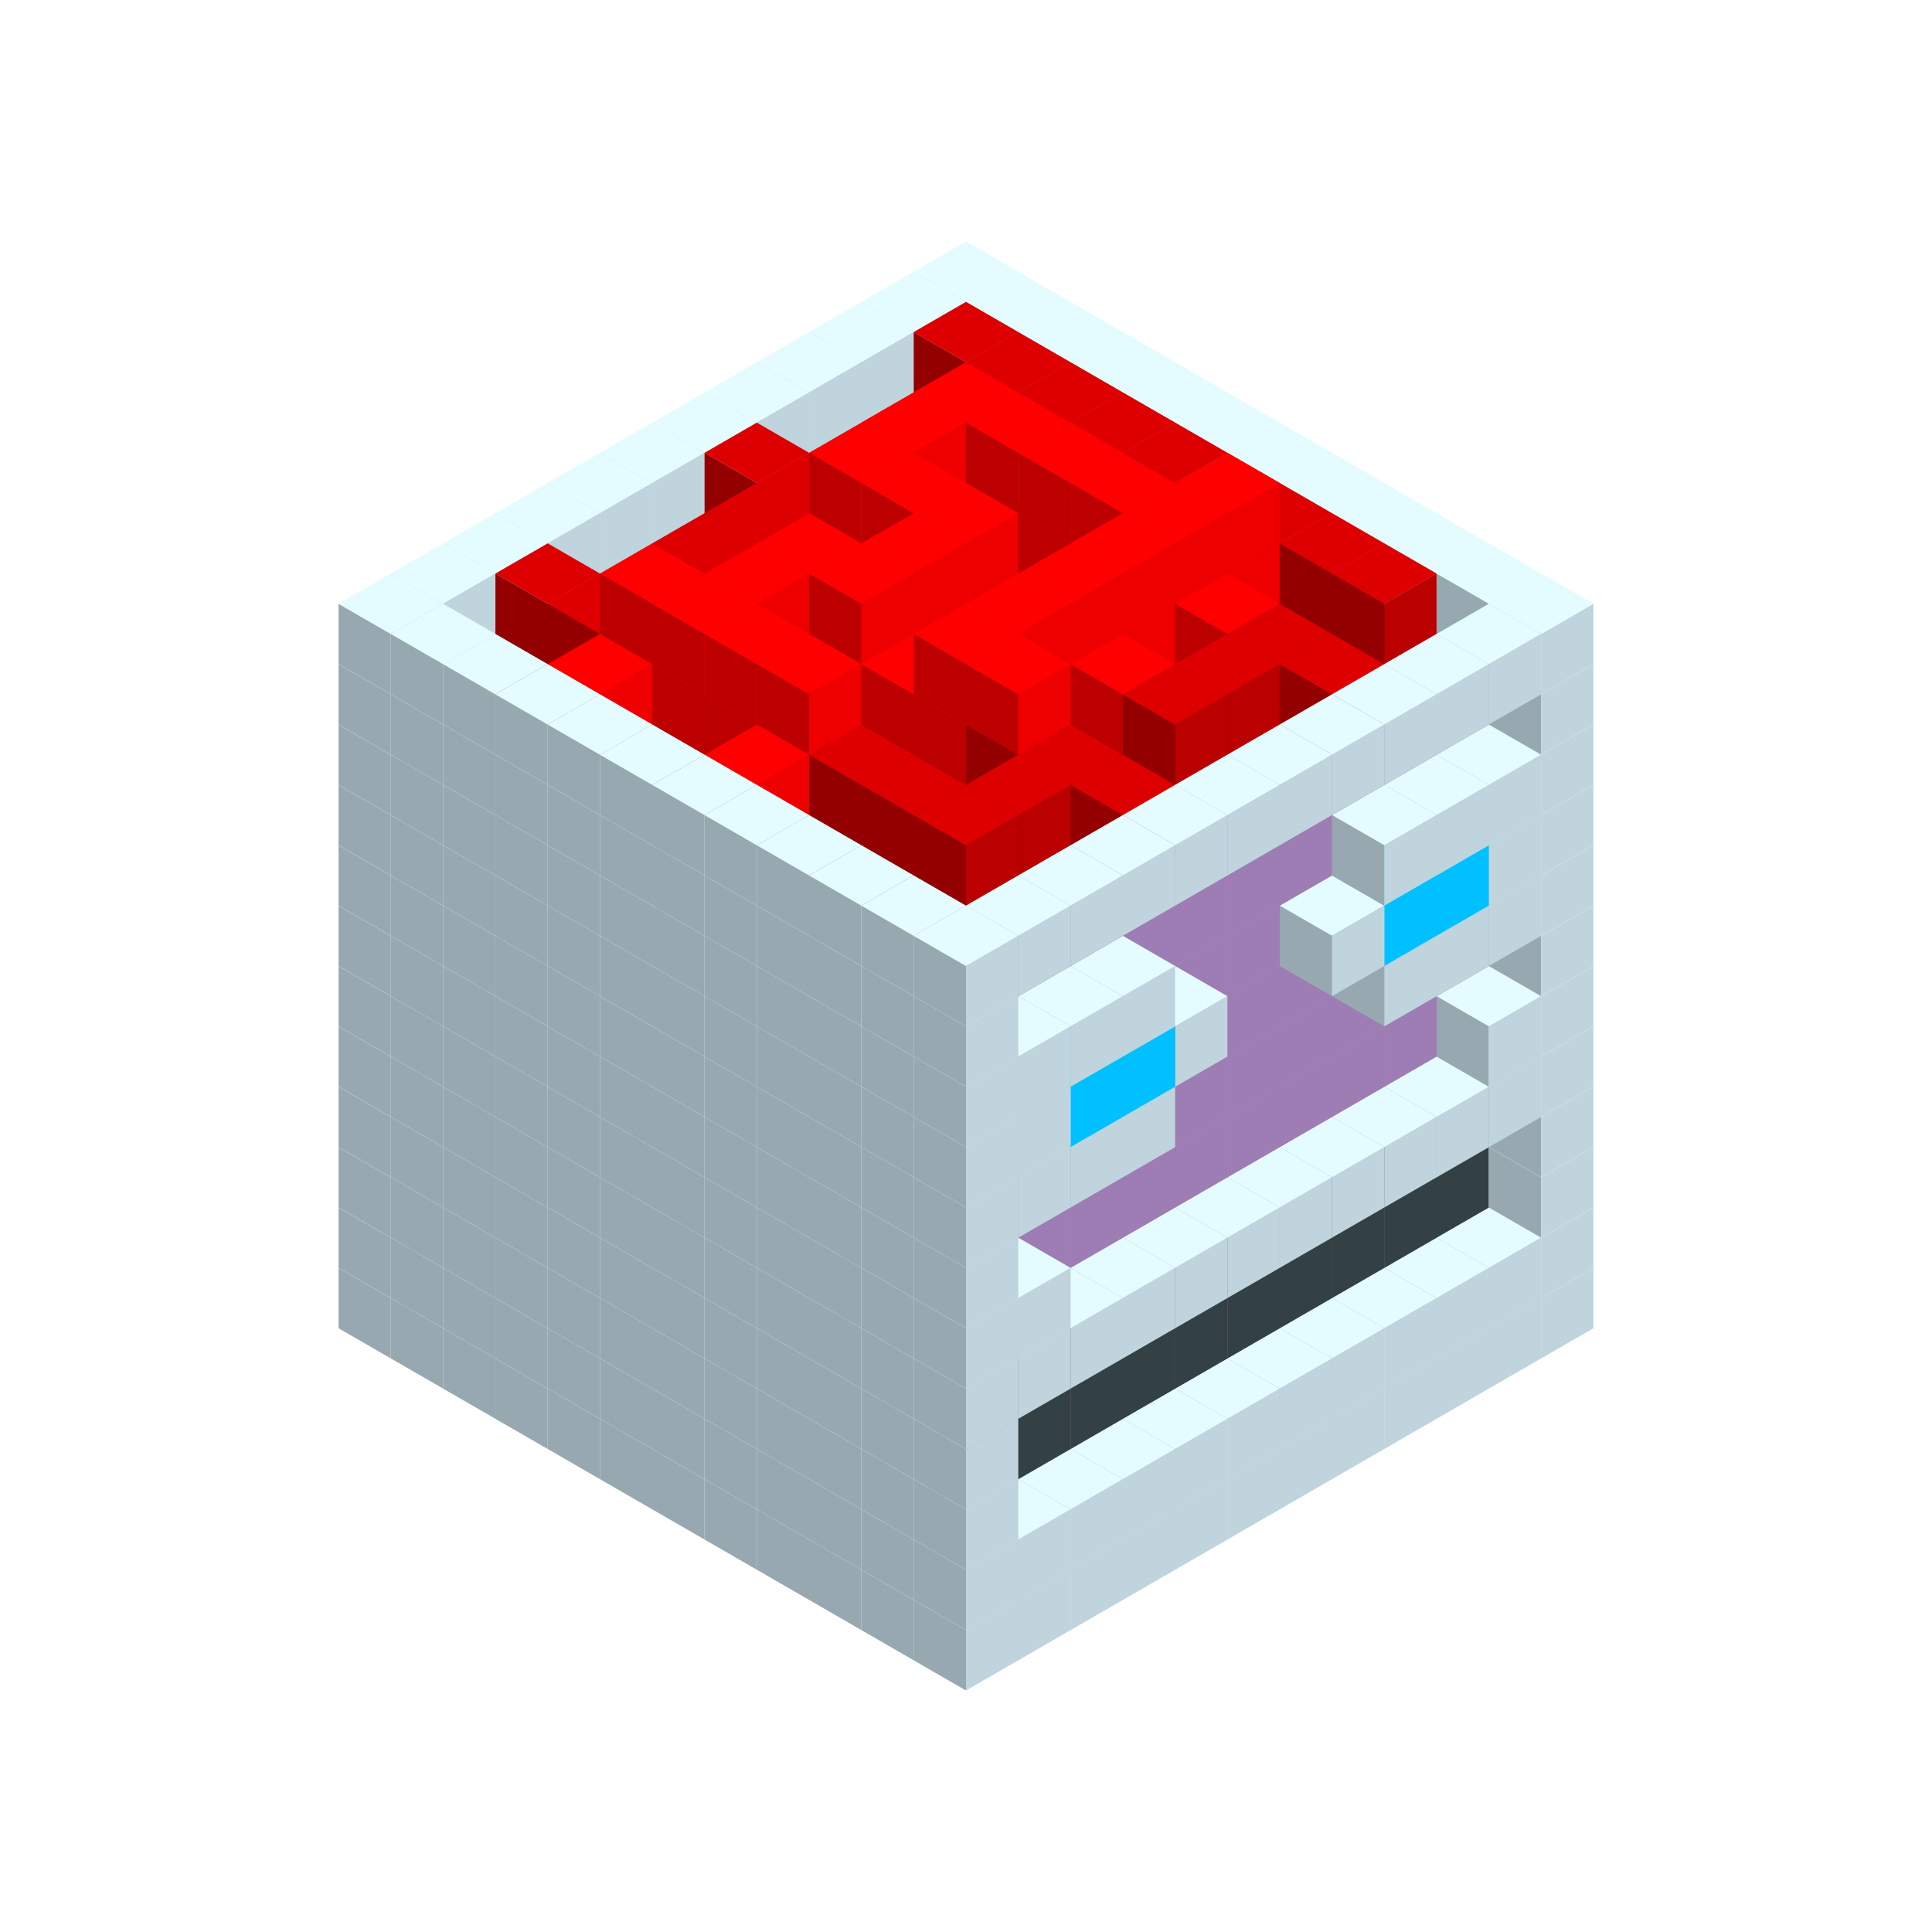
<svg width='600' height='600' viewBox='4436371 5550000 3200000 3200000' xmlns='http://www.w3.org/2000/svg' xmlns:xlink='http://www.w3.org/1999/xlink'>
<use xlink:href='#v-0x00000077-1' transform='translate(983738,3600000)'/>
<use xlink:href='#v-0x00000077-1' transform='translate(1070341,3650000)'/>
<use xlink:href='#v-0x00000077-1' transform='translate(1156944,3700000)'/>
<use xlink:href='#v-0x00000077-1' transform='translate(1243547,3750000)'/>
<use xlink:href='#v-0x00000077-1' transform='translate(1330150,3800000)'/>
<use xlink:href='#v-0x00000077-1' transform='translate(1416753,3850000)'/>
<use xlink:href='#v-0x00000077-1' transform='translate(1503356,3900000)'/>
<use xlink:href='#v-0x00000077-1' transform='translate(1589959,3950000)'/>
<use xlink:href='#v-0x00000077-1' transform='translate(1676562,4000000)'/>
<use xlink:href='#v-0x00000077-1' transform='translate(1763165,4050000)'/>
<use xlink:href='#v-0x00000077-1' transform='translate(1849768,4100000)'/>
<use xlink:href='#v-0x00000077-1' transform='translate(2889004,3600000)'/>
<use xlink:href='#v-0x00000077-1' transform='translate(2802401,3650000)'/>
<use xlink:href='#v-0x00000077-1' transform='translate(2715798,3700000)'/>
<use xlink:href='#v-0x00000077-1' transform='translate(2629195,3750000)'/>
<use xlink:href='#v-0x00000077-1' transform='translate(2542592,3800000)'/>
<use xlink:href='#v-0x00000077-1' transform='translate(2455989,3850000)'/>
<use xlink:href='#v-0x00000077-1' transform='translate(2369386,3900000)'/>
<use xlink:href='#v-0x00000077-1' transform='translate(2282783,3950000)'/>
<use xlink:href='#v-0x00000077-1' transform='translate(2196180,4000000)'/>
<use xlink:href='#v-0x00000077-1' transform='translate(2109577,4050000)'/>
<use xlink:href='#v-0x00000077-1' transform='translate(2022974,4100000)'/>
<use xlink:href='#v-0x00000077-1' transform='translate(1936371,4150000)'/>
<use xlink:href='#v-0x00000077-1' transform='translate(983738,3500000)'/>
<use xlink:href='#v-0x00000077-1' transform='translate(1070341,3550000)'/>
<use xlink:href='#v-0x00000077-1' transform='translate(1156944,3600000)'/>
<use xlink:href='#v-0x00000077-1' transform='translate(1243547,3650000)'/>
<use xlink:href='#v-0x00000077-1' transform='translate(1330150,3700000)'/>
<use xlink:href='#v-0x00000077-1' transform='translate(1416753,3750000)'/>
<use xlink:href='#v-0x00000077-1' transform='translate(1503356,3800000)'/>
<use xlink:href='#v-0x00000077-1' transform='translate(1589959,3850000)'/>
<use xlink:href='#v-0x00000077-1' transform='translate(1676562,3900000)'/>
<use xlink:href='#v-0x00000077-1' transform='translate(1763165,3950000)'/>
<use xlink:href='#v-0x00000077-2' transform='translate(2715798,3500000)'/>
<use xlink:href='#v-0x00000077-2' transform='translate(2629195,3550000)'/>
<use xlink:href='#v-0x00000077-2' transform='translate(2542592,3600000)'/>
<use xlink:href='#v-0x00000077-2' transform='translate(2455989,3650000)'/>
<use xlink:href='#v-0x00000077-2' transform='translate(2369386,3700000)'/>
<use xlink:href='#v-0x00000077-2' transform='translate(2282783,3750000)'/>
<use xlink:href='#v-0x00000077-2' transform='translate(2196180,3800000)'/>
<use xlink:href='#v-0x00000077-2' transform='translate(2109577,3850000)'/>
<use xlink:href='#v-0x00000077-2' transform='translate(2022974,3900000)'/>
<use xlink:href='#v-0x00000077-2' transform='translate(1936371,3950000)'/>
<use xlink:href='#v-0x00000077-1' transform='translate(1849768,4000000)'/>
<use xlink:href='#v-0x00000077-1' transform='translate(2889004,3500000)'/>
<use xlink:href='#v-0x00000077-1' transform='translate(2802401,3550000)'/>
<use xlink:href='#v-0x00000077-1' transform='translate(2715798,3600000)'/>
<use xlink:href='#v-0x00000077-1' transform='translate(2629195,3650000)'/>
<use xlink:href='#v-0x00000077-1' transform='translate(2542592,3700000)'/>
<use xlink:href='#v-0x00000077-1' transform='translate(2455989,3750000)'/>
<use xlink:href='#v-0x00000077-1' transform='translate(2369386,3800000)'/>
<use xlink:href='#v-0x00000077-1' transform='translate(2282783,3850000)'/>
<use xlink:href='#v-0x00000077-1' transform='translate(2196180,3900000)'/>
<use xlink:href='#v-0x00000077-1' transform='translate(2109577,3950000)'/>
<use xlink:href='#v-0x00000077-1' transform='translate(2022974,4000000)'/>
<use xlink:href='#v-0x00000077-1' transform='translate(1936371,4050000)'/>
<use xlink:href='#v-0x00000077-1' transform='translate(983738,3400000)'/>
<use xlink:href='#v-0x00000077-1' transform='translate(1070341,3450000)'/>
<use xlink:href='#v-0x00000077-1' transform='translate(1156944,3500000)'/>
<use xlink:href='#v-0x00000077-1' transform='translate(1243547,3550000)'/>
<use xlink:href='#v-0x00000077-1' transform='translate(1330150,3600000)'/>
<use xlink:href='#v-0x00000077-1' transform='translate(1416753,3650000)'/>
<use xlink:href='#v-0x00000077-1' transform='translate(1503356,3700000)'/>
<use xlink:href='#v-0x00000077-1' transform='translate(1589959,3750000)'/>
<use xlink:href='#v-0x00000077-1' transform='translate(1676562,3800000)'/>
<use xlink:href='#v-0x00000077-1' transform='translate(1763165,3850000)'/>
<use xlink:href='#v-0x00000077-4' transform='translate(2715798,3400000)'/>
<use xlink:href='#v-0x00000077-4' transform='translate(2629195,3450000)'/>
<use xlink:href='#v-0x00000077-4' transform='translate(2542592,3500000)'/>
<use xlink:href='#v-0x00000077-4' transform='translate(2455989,3550000)'/>
<use xlink:href='#v-0x00000077-4' transform='translate(2369386,3600000)'/>
<use xlink:href='#v-0x00000077-4' transform='translate(2282783,3650000)'/>
<use xlink:href='#v-0x00000077-4' transform='translate(2196180,3700000)'/>
<use xlink:href='#v-0x00000077-4' transform='translate(2109577,3750000)'/>
<use xlink:href='#v-0x00000077-4' transform='translate(2022974,3800000)'/>
<use xlink:href='#v-0x00000077-4' transform='translate(1936371,3850000)'/>
<use xlink:href='#v-0x00000077-1' transform='translate(1849768,3900000)'/>
<use xlink:href='#v-0x00000077-1' transform='translate(2889004,3400000)'/>
<use xlink:href='#v-0x00000077-1' transform='translate(1936371,3950000)'/>
<use xlink:href='#v-0x00000077-1' transform='translate(983738,3300000)'/>
<use xlink:href='#v-0x00000077-1' transform='translate(1070341,3350000)'/>
<use xlink:href='#v-0x00000077-1' transform='translate(1156944,3400000)'/>
<use xlink:href='#v-0x00000077-1' transform='translate(1243547,3450000)'/>
<use xlink:href='#v-0x00000077-1' transform='translate(1330150,3500000)'/>
<use xlink:href='#v-0x00000077-1' transform='translate(1416753,3550000)'/>
<use xlink:href='#v-0x00000077-1' transform='translate(1503356,3600000)'/>
<use xlink:href='#v-0x00000077-1' transform='translate(1589959,3650000)'/>
<use xlink:href='#v-0x00000077-1' transform='translate(1676562,3700000)'/>
<use xlink:href='#v-0x00000077-1' transform='translate(1763165,3750000)'/>
<use xlink:href='#v-0x00000077-4' transform='translate(2715798,3300000)'/>
<use xlink:href='#v-0x00000077-4' transform='translate(2629195,3350000)'/>
<use xlink:href='#v-0x00000077-4' transform='translate(2542592,3400000)'/>
<use xlink:href='#v-0x00000077-4' transform='translate(2455989,3450000)'/>
<use xlink:href='#v-0x00000077-4' transform='translate(2369386,3500000)'/>
<use xlink:href='#v-0x00000077-4' transform='translate(2282783,3550000)'/>
<use xlink:href='#v-0x00000077-4' transform='translate(2196180,3600000)'/>
<use xlink:href='#v-0x00000077-4' transform='translate(2109577,3650000)'/>
<use xlink:href='#v-0x00000077-4' transform='translate(2022974,3700000)'/>
<use xlink:href='#v-0x00000077-4' transform='translate(1936371,3750000)'/>
<use xlink:href='#v-0x00000077-1' transform='translate(1849768,3800000)'/>
<use xlink:href='#v-0x00000077-1' transform='translate(2889004,3300000)'/>
<use xlink:href='#v-0x00000077-1' transform='translate(1936371,3850000)'/>
<use xlink:href='#v-0x00000077-1' transform='translate(983738,3200000)'/>
<use xlink:href='#v-0x00000077-1' transform='translate(1070341,3250000)'/>
<use xlink:href='#v-0x00000077-1' transform='translate(1156944,3300000)'/>
<use xlink:href='#v-0x00000077-1' transform='translate(1243547,3350000)'/>
<use xlink:href='#v-0x00000077-1' transform='translate(1330150,3400000)'/>
<use xlink:href='#v-0x00000077-1' transform='translate(1416753,3450000)'/>
<use xlink:href='#v-0x00000077-1' transform='translate(1503356,3500000)'/>
<use xlink:href='#v-0x00000077-1' transform='translate(1589959,3550000)'/>
<use xlink:href='#v-0x00000077-1' transform='translate(1676562,3600000)'/>
<use xlink:href='#v-0x00000077-1' transform='translate(1763165,3650000)'/>
<use xlink:href='#v-0x00000077-2' transform='translate(2715798,3200000)'/>
<use xlink:href='#v-0x00000077-2' transform='translate(2629195,3250000)'/>
<use xlink:href='#v-0x00000077-2' transform='translate(2542592,3300000)'/>
<use xlink:href='#v-0x00000077-2' transform='translate(2455989,3350000)'/>
<use xlink:href='#v-0x00000077-2' transform='translate(2369386,3400000)'/>
<use xlink:href='#v-0x00000077-2' transform='translate(2282783,3450000)'/>
<use xlink:href='#v-0x00000077-2' transform='translate(2196180,3500000)'/>
<use xlink:href='#v-0x00000077-2' transform='translate(2109577,3550000)'/>
<use xlink:href='#v-0x00000077-2' transform='translate(2022974,3600000)'/>
<use xlink:href='#v-0x00000077-2' transform='translate(1936371,3650000)'/>
<use xlink:href='#v-0x00000077-1' transform='translate(1849768,3700000)'/>
<use xlink:href='#v-0x00000077-1' transform='translate(2889004,3200000)'/>
<use xlink:href='#v-0x00000077-1' transform='translate(2802401,3250000)'/>
<use xlink:href='#v-0x00000077-1' transform='translate(2715798,3300000)'/>
<use xlink:href='#v-0x00000077-1' transform='translate(2629195,3350000)'/>
<use xlink:href='#v-0x00000077-1' transform='translate(2542592,3400000)'/>
<use xlink:href='#v-0x00000077-1' transform='translate(2455989,3450000)'/>
<use xlink:href='#v-0x00000077-1' transform='translate(2369386,3500000)'/>
<use xlink:href='#v-0x00000077-1' transform='translate(2282783,3550000)'/>
<use xlink:href='#v-0x00000077-1' transform='translate(2196180,3600000)'/>
<use xlink:href='#v-0x00000077-1' transform='translate(2109577,3650000)'/>
<use xlink:href='#v-0x00000077-1' transform='translate(2022974,3700000)'/>
<use xlink:href='#v-0x00000077-1' transform='translate(1936371,3750000)'/>
<use xlink:href='#v-0x00000077-1' transform='translate(983738,3100000)'/>
<use xlink:href='#v-0x00000077-1' transform='translate(1070341,3150000)'/>
<use xlink:href='#v-0x00000077-1' transform='translate(1156944,3200000)'/>
<use xlink:href='#v-0x00000077-1' transform='translate(1243547,3250000)'/>
<use xlink:href='#v-0x00000077-1' transform='translate(1330150,3300000)'/>
<use xlink:href='#v-0x00000077-1' transform='translate(1416753,3350000)'/>
<use xlink:href='#v-0x00000077-1' transform='translate(1503356,3400000)'/>
<use xlink:href='#v-0x00000077-1' transform='translate(1589959,3450000)'/>
<use xlink:href='#v-0x00000077-1' transform='translate(1676562,3500000)'/>
<use xlink:href='#v-0x00000077-1' transform='translate(1763165,3550000)'/>
<use xlink:href='#v-0x00000077-2' transform='translate(2715798,3100000)'/>
<use xlink:href='#v-0x00000077-2' transform='translate(2629195,3150000)'/>
<use xlink:href='#v-0x00000077-2' transform='translate(2542592,3200000)'/>
<use xlink:href='#v-0x00000077-2' transform='translate(2455989,3250000)'/>
<use xlink:href='#v-0x00000077-2' transform='translate(2369386,3300000)'/>
<use xlink:href='#v-0x00000077-2' transform='translate(2282783,3350000)'/>
<use xlink:href='#v-0x00000077-2' transform='translate(2196180,3400000)'/>
<use xlink:href='#v-0x00000077-2' transform='translate(2109577,3450000)'/>
<use xlink:href='#v-0x00000077-2' transform='translate(2022974,3500000)'/>
<use xlink:href='#v-0x00000077-2' transform='translate(1936371,3550000)'/>
<use xlink:href='#v-0x00000077-1' transform='translate(1849768,3600000)'/>
<use xlink:href='#v-0x00000077-1' transform='translate(2889004,3100000)'/>
<use xlink:href='#v-0x00000077-1' transform='translate(2802401,3150000)'/>
<use xlink:href='#v-0x00000077-1' transform='translate(2022974,3600000)'/>
<use xlink:href='#v-0x00000077-1' transform='translate(1936371,3650000)'/>
<use xlink:href='#v-0x00000077-1' transform='translate(983738,3000000)'/>
<use xlink:href='#v-0x00000077-1' transform='translate(1070341,3050000)'/>
<use xlink:href='#v-0x00000077-1' transform='translate(1156944,3100000)'/>
<use xlink:href='#v-0x00000077-1' transform='translate(1243547,3150000)'/>
<use xlink:href='#v-0x00000077-1' transform='translate(1330150,3200000)'/>
<use xlink:href='#v-0x00000077-1' transform='translate(1416753,3250000)'/>
<use xlink:href='#v-0x00000077-1' transform='translate(1503356,3300000)'/>
<use xlink:href='#v-0x00000077-1' transform='translate(1589959,3350000)'/>
<use xlink:href='#v-0x00000077-1' transform='translate(1676562,3400000)'/>
<use xlink:href='#v-0x00000077-1' transform='translate(1763165,3450000)'/>
<use xlink:href='#v-0x00000077-2' transform='translate(2715798,3000000)'/>
<use xlink:href='#v-0x00000077-2' transform='translate(2629195,3050000)'/>
<use xlink:href='#v-0x00000077-2' transform='translate(2542592,3100000)'/>
<use xlink:href='#v-0x00000077-2' transform='translate(2455989,3150000)'/>
<use xlink:href='#v-0x00000077-2' transform='translate(2369386,3200000)'/>
<use xlink:href='#v-0x00000077-2' transform='translate(2282783,3250000)'/>
<use xlink:href='#v-0x00000077-2' transform='translate(2196180,3300000)'/>
<use xlink:href='#v-0x00000077-2' transform='translate(2109577,3350000)'/>
<use xlink:href='#v-0x00000077-2' transform='translate(2022974,3400000)'/>
<use xlink:href='#v-0x00000077-2' transform='translate(1936371,3450000)'/>
<use xlink:href='#v-0x00000077-1' transform='translate(1849768,3500000)'/>
<use xlink:href='#v-0x00000077-1' transform='translate(2889004,3000000)'/>
<use xlink:href='#v-0x00000077-1' transform='translate(1936371,3550000)'/>
<use xlink:href='#v-0x00000077-1' transform='translate(983738,2900000)'/>
<use xlink:href='#v-0x00000077-1' transform='translate(1070341,2950000)'/>
<use xlink:href='#v-0x00000077-1' transform='translate(1156944,3000000)'/>
<use xlink:href='#v-0x00000077-1' transform='translate(1243547,3050000)'/>
<use xlink:href='#v-0x00000077-1' transform='translate(1330150,3100000)'/>
<use xlink:href='#v-0x00000077-1' transform='translate(1416753,3150000)'/>
<use xlink:href='#v-0x00000077-1' transform='translate(1503356,3200000)'/>
<use xlink:href='#v-0x00000077-1' transform='translate(1589959,3250000)'/>
<use xlink:href='#v-0x00000077-1' transform='translate(1676562,3300000)'/>
<use xlink:href='#v-0x00000077-1' transform='translate(1763165,3350000)'/>
<use xlink:href='#v-0x00000077-2' transform='translate(2715798,2900000)'/>
<use xlink:href='#v-0x00000077-2' transform='translate(2629195,2950000)'/>
<use xlink:href='#v-0x00000077-2' transform='translate(2542592,3000000)'/>
<use xlink:href='#v-0x00000077-2' transform='translate(2455989,3050000)'/>
<use xlink:href='#v-0x00000077-2' transform='translate(2369386,3100000)'/>
<use xlink:href='#v-0x00000077-2' transform='translate(2282783,3150000)'/>
<use xlink:href='#v-0x00000077-2' transform='translate(2196180,3200000)'/>
<use xlink:href='#v-0x00000077-2' transform='translate(2109577,3250000)'/>
<use xlink:href='#v-0x00000077-2' transform='translate(2022974,3300000)'/>
<use xlink:href='#v-0x00000077-2' transform='translate(1936371,3350000)'/>
<use xlink:href='#v-0x00000077-1' transform='translate(1849768,3400000)'/>
<use xlink:href='#v-0x00000077-1' transform='translate(2889004,2900000)'/>
<use xlink:href='#v-0x00000077-1' transform='translate(2802401,2950000)'/>
<use xlink:href='#v-0x00000077-1' transform='translate(2715798,3000000)'/>
<use xlink:href='#v-0x00000077-1' transform='translate(2629195,3050000)'/>
<use xlink:href='#v-0x00000077-1' transform='translate(2196180,3300000)'/>
<use xlink:href='#v-0x00000077-1' transform='translate(2109577,3350000)'/>
<use xlink:href='#v-0x00000077-1' transform='translate(2022974,3400000)'/>
<use xlink:href='#v-0x00000077-1' transform='translate(1936371,3450000)'/>
<use xlink:href='#v-0x00000077-1' transform='translate(983738,2800000)'/>
<use xlink:href='#v-0x00000077-1' transform='translate(1070341,2850000)'/>
<use xlink:href='#v-0x00000077-1' transform='translate(1156944,2900000)'/>
<use xlink:href='#v-0x00000077-1' transform='translate(1243547,2950000)'/>
<use xlink:href='#v-0x00000077-1' transform='translate(1330150,3000000)'/>
<use xlink:href='#v-0x00000077-1' transform='translate(1416753,3050000)'/>
<use xlink:href='#v-0x00000077-1' transform='translate(1503356,3100000)'/>
<use xlink:href='#v-0x00000077-1' transform='translate(1589959,3150000)'/>
<use xlink:href='#v-0x00000077-1' transform='translate(1676562,3200000)'/>
<use xlink:href='#v-0x00000077-1' transform='translate(1763165,3250000)'/>
<use xlink:href='#v-0x00000077-2' transform='translate(2715798,2800000)'/>
<use xlink:href='#v-0x00000077-2' transform='translate(2629195,2850000)'/>
<use xlink:href='#v-0x00000077-2' transform='translate(2542592,2900000)'/>
<use xlink:href='#v-0x00000077-2' transform='translate(2455989,2950000)'/>
<use xlink:href='#v-0x00000077-2' transform='translate(2369386,3000000)'/>
<use xlink:href='#v-0x00000077-2' transform='translate(2282783,3050000)'/>
<use xlink:href='#v-0x00000077-2' transform='translate(2196180,3100000)'/>
<use xlink:href='#v-0x00000077-2' transform='translate(2109577,3150000)'/>
<use xlink:href='#v-0x00000077-2' transform='translate(2022974,3200000)'/>
<use xlink:href='#v-0x00000077-2' transform='translate(1936371,3250000)'/>
<use xlink:href='#v-0x00000077-1' transform='translate(1849768,3300000)'/>
<use xlink:href='#v-0x00000077-1' transform='translate(2889004,2800000)'/>
<use xlink:href='#v-0x00000077-1' transform='translate(2802401,2850000)'/>
<use xlink:href='#v-0x00000077-3' transform='translate(2715798,2900000)'/>
<use xlink:href='#v-0x00000077-3' transform='translate(2629195,2950000)'/>
<use xlink:href='#v-0x00000077-1' transform='translate(2542592,3000000)'/>
<use xlink:href='#v-0x00000077-1' transform='translate(2282783,3150000)'/>
<use xlink:href='#v-0x00000077-3' transform='translate(2196180,3200000)'/>
<use xlink:href='#v-0x00000077-3' transform='translate(2109577,3250000)'/>
<use xlink:href='#v-0x00000077-1' transform='translate(2022974,3300000)'/>
<use xlink:href='#v-0x00000077-1' transform='translate(1936371,3350000)'/>
<use xlink:href='#v-0x00000077-1' transform='translate(983738,2700000)'/>
<use xlink:href='#v-0x00000077-1' transform='translate(1070341,2750000)'/>
<use xlink:href='#v-0x00000077-1' transform='translate(1156944,2800000)'/>
<use xlink:href='#v-0x00000077-1' transform='translate(1243547,2850000)'/>
<use xlink:href='#v-0x00000077-1' transform='translate(1330150,2900000)'/>
<use xlink:href='#v-0x00000077-1' transform='translate(1416753,2950000)'/>
<use xlink:href='#v-0x00000077-1' transform='translate(1503356,3000000)'/>
<use xlink:href='#v-0x00000077-1' transform='translate(1589959,3050000)'/>
<use xlink:href='#v-0x00000077-1' transform='translate(1676562,3100000)'/>
<use xlink:href='#v-0x00000077-1' transform='translate(1763165,3150000)'/>
<use xlink:href='#v-0x00000077-2' transform='translate(2715798,2700000)'/>
<use xlink:href='#v-0x00000077-2' transform='translate(2629195,2750000)'/>
<use xlink:href='#v-0x00000077-2' transform='translate(2542592,2800000)'/>
<use xlink:href='#v-0x00000077-2' transform='translate(2455989,2850000)'/>
<use xlink:href='#v-0x00000077-2' transform='translate(2369386,2900000)'/>
<use xlink:href='#v-0x00000077-2' transform='translate(2282783,2950000)'/>
<use xlink:href='#v-0x00000077-2' transform='translate(2196180,3000000)'/>
<use xlink:href='#v-0x00000077-2' transform='translate(2109577,3050000)'/>
<use xlink:href='#v-0x00000077-2' transform='translate(2022974,3100000)'/>
<use xlink:href='#v-0x00000077-2' transform='translate(1936371,3150000)'/>
<use xlink:href='#v-0x00000077-1' transform='translate(1849768,3200000)'/>
<use xlink:href='#v-0x00000077-1' transform='translate(2889004,2700000)'/>
<use xlink:href='#v-0x00000077-1' transform='translate(2802401,2750000)'/>
<use xlink:href='#v-0x00000077-1' transform='translate(2715798,2800000)'/>
<use xlink:href='#v-0x00000077-1' transform='translate(2629195,2850000)'/>
<use xlink:href='#v-0x00000077-1' transform='translate(2196180,3100000)'/>
<use xlink:href='#v-0x00000077-1' transform='translate(2109577,3150000)'/>
<use xlink:href='#v-0x00000077-1' transform='translate(2022974,3200000)'/>
<use xlink:href='#v-0x00000077-1' transform='translate(1936371,3250000)'/>
<use xlink:href='#v-0x00000077-1' transform='translate(983738,2600000)'/>
<use xlink:href='#v-0x00000077-5' transform='translate(1936371,2150000)'/>
<use xlink:href='#v-0x00000077-5' transform='translate(1849768,2200000)'/>
<use xlink:href='#v-0x00000077-5' transform='translate(1763165,2250000)'/>
<use xlink:href='#v-0x00000077-5' transform='translate(1676562,2300000)'/>
<use xlink:href='#v-0x00000077-5' transform='translate(1589959,2350000)'/>
<use xlink:href='#v-0x00000077-5' transform='translate(1503356,2400000)'/>
<use xlink:href='#v-0x00000077-5' transform='translate(1416753,2450000)'/>
<use xlink:href='#v-0x00000077-5' transform='translate(1330150,2500000)'/>
<use xlink:href='#v-0x00000077-5' transform='translate(1243547,2550000)'/>
<use xlink:href='#v-0x00000077-5' transform='translate(1156944,2600000)'/>
<use xlink:href='#v-0x00000077-1' transform='translate(1070341,2650000)'/>
<use xlink:href='#v-0x00000077-5' transform='translate(2022974,2200000)'/>
<use xlink:href='#v-0x00000077-5' transform='translate(1936371,2250000)'/>
<use xlink:href='#v-0x00000077-5' transform='translate(1849768,2300000)'/>
<use xlink:href='#v-0x00000077-5' transform='translate(1763165,2350000)'/>
<use xlink:href='#v-0x00000077-5' transform='translate(1676562,2400000)'/>
<use xlink:href='#v-0x00000077-5' transform='translate(1589959,2450000)'/>
<use xlink:href='#v-0x00000077-5' transform='translate(1503356,2500000)'/>
<use xlink:href='#v-0x00000077-5' transform='translate(1416753,2550000)'/>
<use xlink:href='#v-0x00000077-5' transform='translate(1330150,2600000)'/>
<use xlink:href='#v-0x00000077-5' transform='translate(1243547,2650000)'/>
<use xlink:href='#v-0x00000077-1' transform='translate(1156944,2700000)'/>
<use xlink:href='#v-0x00000077-5' transform='translate(2109577,2250000)'/>
<use xlink:href='#v-0x00000077-5' transform='translate(2022974,2300000)'/>
<use xlink:href='#v-0x00000077-5' transform='translate(1936371,2350000)'/>
<use xlink:href='#v-0x00000077-5' transform='translate(1849768,2400000)'/>
<use xlink:href='#v-0x00000077-5' transform='translate(1763165,2450000)'/>
<use xlink:href='#v-0x00000077-5' transform='translate(1676562,2500000)'/>
<use xlink:href='#v-0x00000077-5' transform='translate(1589959,2550000)'/>
<use xlink:href='#v-0x00000077-5' transform='translate(1503356,2600000)'/>
<use xlink:href='#v-0x00000077-5' transform='translate(1416753,2650000)'/>
<use xlink:href='#v-0x00000077-5' transform='translate(1330150,2700000)'/>
<use xlink:href='#v-0x00000077-1' transform='translate(1243547,2750000)'/>
<use xlink:href='#v-0x00000077-5' transform='translate(2196180,2300000)'/>
<use xlink:href='#v-0x00000077-5' transform='translate(2109577,2350000)'/>
<use xlink:href='#v-0x00000077-5' transform='translate(2022974,2400000)'/>
<use xlink:href='#v-0x00000077-5' transform='translate(1936371,2450000)'/>
<use xlink:href='#v-0x00000077-5' transform='translate(1849768,2500000)'/>
<use xlink:href='#v-0x00000077-5' transform='translate(1763165,2550000)'/>
<use xlink:href='#v-0x00000077-5' transform='translate(1676562,2600000)'/>
<use xlink:href='#v-0x00000077-5' transform='translate(1589959,2650000)'/>
<use xlink:href='#v-0x00000077-5' transform='translate(1503356,2700000)'/>
<use xlink:href='#v-0x00000077-5' transform='translate(1416753,2750000)'/>
<use xlink:href='#v-0x00000077-1' transform='translate(1330150,2800000)'/>
<use xlink:href='#v-0x00000077-5' transform='translate(2282783,2350000)'/>
<use xlink:href='#v-0x00000077-5' transform='translate(2196180,2400000)'/>
<use xlink:href='#v-0x00000077-5' transform='translate(2109577,2450000)'/>
<use xlink:href='#v-0x00000077-5' transform='translate(2022974,2500000)'/>
<use xlink:href='#v-0x00000077-5' transform='translate(1936371,2550000)'/>
<use xlink:href='#v-0x00000077-5' transform='translate(1849768,2600000)'/>
<use xlink:href='#v-0x00000077-5' transform='translate(1763165,2650000)'/>
<use xlink:href='#v-0x00000077-5' transform='translate(1676562,2700000)'/>
<use xlink:href='#v-0x00000077-5' transform='translate(1589959,2750000)'/>
<use xlink:href='#v-0x00000077-5' transform='translate(1503356,2800000)'/>
<use xlink:href='#v-0x00000077-1' transform='translate(1416753,2850000)'/>
<use xlink:href='#v-0x00000077-5' transform='translate(2369386,2400000)'/>
<use xlink:href='#v-0x00000077-5' transform='translate(2282783,2450000)'/>
<use xlink:href='#v-0x00000077-5' transform='translate(2196180,2500000)'/>
<use xlink:href='#v-0x00000077-5' transform='translate(2109577,2550000)'/>
<use xlink:href='#v-0x00000077-5' transform='translate(2022974,2600000)'/>
<use xlink:href='#v-0x00000077-5' transform='translate(1936371,2650000)'/>
<use xlink:href='#v-0x00000077-5' transform='translate(1849768,2700000)'/>
<use xlink:href='#v-0x00000077-5' transform='translate(1763165,2750000)'/>
<use xlink:href='#v-0x00000077-5' transform='translate(1676562,2800000)'/>
<use xlink:href='#v-0x00000077-5' transform='translate(1589959,2850000)'/>
<use xlink:href='#v-0x00000077-1' transform='translate(1503356,2900000)'/>
<use xlink:href='#v-0x00000077-5' transform='translate(2455989,2450000)'/>
<use xlink:href='#v-0x00000077-5' transform='translate(2369386,2500000)'/>
<use xlink:href='#v-0x00000077-5' transform='translate(2282783,2550000)'/>
<use xlink:href='#v-0x00000077-5' transform='translate(2196180,2600000)'/>
<use xlink:href='#v-0x00000077-5' transform='translate(2109577,2650000)'/>
<use xlink:href='#v-0x00000077-5' transform='translate(2022974,2700000)'/>
<use xlink:href='#v-0x00000077-5' transform='translate(1936371,2750000)'/>
<use xlink:href='#v-0x00000077-5' transform='translate(1849768,2800000)'/>
<use xlink:href='#v-0x00000077-5' transform='translate(1763165,2850000)'/>
<use xlink:href='#v-0x00000077-5' transform='translate(1676562,2900000)'/>
<use xlink:href='#v-0x00000077-1' transform='translate(1589959,2950000)'/>
<use xlink:href='#v-0x00000077-5' transform='translate(2542592,2500000)'/>
<use xlink:href='#v-0x00000077-5' transform='translate(2455989,2550000)'/>
<use xlink:href='#v-0x00000077-5' transform='translate(2369386,2600000)'/>
<use xlink:href='#v-0x00000077-5' transform='translate(2282783,2650000)'/>
<use xlink:href='#v-0x00000077-5' transform='translate(2196180,2700000)'/>
<use xlink:href='#v-0x00000077-5' transform='translate(2109577,2750000)'/>
<use xlink:href='#v-0x00000077-5' transform='translate(2022974,2800000)'/>
<use xlink:href='#v-0x00000077-5' transform='translate(1936371,2850000)'/>
<use xlink:href='#v-0x00000077-5' transform='translate(1849768,2900000)'/>
<use xlink:href='#v-0x00000077-5' transform='translate(1763165,2950000)'/>
<use xlink:href='#v-0x00000077-1' transform='translate(1676562,3000000)'/>
<use xlink:href='#v-0x00000077-5' transform='translate(2629195,2550000)'/>
<use xlink:href='#v-0x00000077-5' transform='translate(2542592,2600000)'/>
<use xlink:href='#v-0x00000077-5' transform='translate(2455989,2650000)'/>
<use xlink:href='#v-0x00000077-5' transform='translate(2369386,2700000)'/>
<use xlink:href='#v-0x00000077-5' transform='translate(2282783,2750000)'/>
<use xlink:href='#v-0x00000077-5' transform='translate(2196180,2800000)'/>
<use xlink:href='#v-0x00000077-5' transform='translate(2109577,2850000)'/>
<use xlink:href='#v-0x00000077-5' transform='translate(2022974,2900000)'/>
<use xlink:href='#v-0x00000077-5' transform='translate(1936371,2950000)'/>
<use xlink:href='#v-0x00000077-5' transform='translate(1849768,3000000)'/>
<use xlink:href='#v-0x00000077-1' transform='translate(1763165,3050000)'/>
<use xlink:href='#v-0x00000077-2' transform='translate(2715798,2600000)'/>
<use xlink:href='#v-0x00000077-2' transform='translate(2629195,2650000)'/>
<use xlink:href='#v-0x00000077-2' transform='translate(2542592,2700000)'/>
<use xlink:href='#v-0x00000077-2' transform='translate(2455989,2750000)'/>
<use xlink:href='#v-0x00000077-2' transform='translate(2369386,2800000)'/>
<use xlink:href='#v-0x00000077-2' transform='translate(2282783,2850000)'/>
<use xlink:href='#v-0x00000077-2' transform='translate(2196180,2900000)'/>
<use xlink:href='#v-0x00000077-2' transform='translate(2109577,2950000)'/>
<use xlink:href='#v-0x00000077-2' transform='translate(2022974,3000000)'/>
<use xlink:href='#v-0x00000077-2' transform='translate(1936371,3050000)'/>
<use xlink:href='#v-0x00000077-1' transform='translate(1849768,3100000)'/>
<use xlink:href='#v-0x00000077-1' transform='translate(2889004,2600000)'/>
<use xlink:href='#v-0x00000077-1' transform='translate(1936371,3150000)'/>
<use xlink:href='#v-0x00000077-1' transform='translate(1936371,1950000)'/>
<use xlink:href='#v-0x00000077-1' transform='translate(1849768,2000000)'/>
<use xlink:href='#v-0x00000077-1' transform='translate(1763165,2050000)'/>
<use xlink:href='#v-0x00000077-1' transform='translate(1676562,2100000)'/>
<use xlink:href='#v-0x00000077-1' transform='translate(1589959,2150000)'/>
<use xlink:href='#v-0x00000077-1' transform='translate(1503356,2200000)'/>
<use xlink:href='#v-0x00000077-1' transform='translate(1416753,2250000)'/>
<use xlink:href='#v-0x00000077-1' transform='translate(1330150,2300000)'/>
<use xlink:href='#v-0x00000077-1' transform='translate(1243547,2350000)'/>
<use xlink:href='#v-0x00000077-1' transform='translate(1156944,2400000)'/>
<use xlink:href='#v-0x00000077-1' transform='translate(1070341,2450000)'/>
<use xlink:href='#v-0x00000077-1' transform='translate(983738,2500000)'/>
<use xlink:href='#v-0x00000077-1' transform='translate(2022974,2000000)'/>
<use xlink:href='#v-0x00000077-6' transform='translate(1936371,2050000)'/>
<use xlink:href='#v-0x00000077-6' transform='translate(1589959,2250000)'/>
<use xlink:href='#v-0x00000077-6' transform='translate(1243547,2450000)'/>
<use xlink:href='#v-0x00000077-1' transform='translate(1070341,2550000)'/>
<use xlink:href='#v-0x00000077-1' transform='translate(2109577,2050000)'/>
<use xlink:href='#v-0x00000077-6' transform='translate(2022974,2100000)'/>
<use xlink:href='#v-0x00000077-6' transform='translate(1936371,2150000)'/>
<use xlink:href='#v-0x00000077-6' transform='translate(1849768,2200000)'/>
<use xlink:href='#v-0x00000077-6' transform='translate(1676562,2300000)'/>
<use xlink:href='#v-0x00000077-6' transform='translate(1589959,2350000)'/>
<use xlink:href='#v-0x00000077-6' transform='translate(1503356,2400000)'/>
<use xlink:href='#v-0x00000077-6' transform='translate(1330150,2500000)'/>
<use xlink:href='#v-0x00000077-1' transform='translate(1156944,2600000)'/>
<use xlink:href='#v-0x00000077-1' transform='translate(2196180,2100000)'/>
<use xlink:href='#v-0x00000077-6' transform='translate(2109577,2150000)'/>
<use xlink:href='#v-0x00000077-7' transform='translate(1936371,2250000)'/>
<use xlink:href='#v-0x00000077-7' transform='translate(1849768,2300000)'/>
<use xlink:href='#v-0x00000077-7' transform='translate(1763165,2350000)'/>
<use xlink:href='#v-0x00000077-6' transform='translate(1589959,2450000)'/>
<use xlink:href='#v-0x00000077-7' transform='translate(1416753,2550000)'/>
<use xlink:href='#v-0x00000077-7' transform='translate(1330150,2600000)'/>
<use xlink:href='#v-0x00000077-1' transform='translate(1243547,2650000)'/>
<use xlink:href='#v-0x00000077-1' transform='translate(2282783,2150000)'/>
<use xlink:href='#v-0x00000077-6' transform='translate(2196180,2200000)'/>
<use xlink:href='#v-0x00000077-7' transform='translate(2109577,2250000)'/>
<use xlink:href='#v-0x00000077-7' transform='translate(2022974,2300000)'/>
<use xlink:href='#v-0x00000077-7' transform='translate(1849768,2400000)'/>
<use xlink:href='#v-0x00000077-7' transform='translate(1676562,2500000)'/>
<use xlink:href='#v-0x00000077-7' transform='translate(1589959,2550000)'/>
<use xlink:href='#v-0x00000077-7' transform='translate(1503356,2600000)'/>
<use xlink:href='#v-0x00000077-1' transform='translate(1330150,2700000)'/>
<use xlink:href='#v-0x00000077-1' transform='translate(2369386,2200000)'/>
<use xlink:href='#v-0x00000077-6' transform='translate(2282783,2250000)'/>
<use xlink:href='#v-0x00000077-7' transform='translate(2109577,2350000)'/>
<use xlink:href='#v-0x00000077-7' transform='translate(1936371,2450000)'/>
<use xlink:href='#v-0x00000077-7' transform='translate(1849768,2500000)'/>
<use xlink:href='#v-0x00000077-7' transform='translate(1763165,2550000)'/>
<use xlink:href='#v-0x00000077-7' transform='translate(1589959,2650000)'/>
<use xlink:href='#v-0x00000077-1' transform='translate(1416753,2750000)'/>
<use xlink:href='#v-0x00000077-1' transform='translate(2455989,2250000)'/>
<use xlink:href='#v-0x00000077-6' transform='translate(2369386,2300000)'/>
<use xlink:href='#v-0x00000077-7' transform='translate(2196180,2400000)'/>
<use xlink:href='#v-0x00000077-7' transform='translate(2022974,2500000)'/>
<use xlink:href='#v-0x00000077-7' transform='translate(1849768,2600000)'/>
<use xlink:href='#v-0x00000077-7' transform='translate(1676562,2700000)'/>
<use xlink:href='#v-0x00000077-7' transform='translate(1589959,2750000)'/>
<use xlink:href='#v-0x00000077-1' transform='translate(1503356,2800000)'/>
<use xlink:href='#v-0x00000077-1' transform='translate(2542592,2300000)'/>
<use xlink:href='#v-0x00000077-6' transform='translate(2455989,2350000)'/>
<use xlink:href='#v-0x00000077-7' transform='translate(2369386,2400000)'/>
<use xlink:href='#v-0x00000077-7' transform='translate(2282783,2450000)'/>
<use xlink:href='#v-0x00000077-7' transform='translate(2196180,2500000)'/>
<use xlink:href='#v-0x00000077-7' transform='translate(2109577,2550000)'/>
<use xlink:href='#v-0x00000077-7' transform='translate(2022974,2600000)'/>
<use xlink:href='#v-0x00000077-7' transform='translate(1936371,2650000)'/>
<use xlink:href='#v-0x00000077-6' transform='translate(1763165,2750000)'/>
<use xlink:href='#v-0x00000077-1' transform='translate(1589959,2850000)'/>
<use xlink:href='#v-0x00000077-1' transform='translate(2629195,2350000)'/>
<use xlink:href='#v-0x00000077-6' transform='translate(2542592,2400000)'/>
<use xlink:href='#v-0x00000077-7' transform='translate(2369386,2500000)'/>
<use xlink:href='#v-0x00000077-7' transform='translate(2196180,2600000)'/>
<use xlink:href='#v-0x00000077-6' transform='translate(2022974,2700000)'/>
<use xlink:href='#v-0x00000077-6' transform='translate(1849768,2800000)'/>
<use xlink:href='#v-0x00000077-1' transform='translate(1676562,2900000)'/>
<use xlink:href='#v-0x00000077-1' transform='translate(2715798,2400000)'/>
<use xlink:href='#v-0x00000077-6' transform='translate(2629195,2450000)'/>
<use xlink:href='#v-0x00000077-6' transform='translate(2455989,2550000)'/>
<use xlink:href='#v-0x00000077-6' transform='translate(2369386,2600000)'/>
<use xlink:href='#v-0x00000077-6' transform='translate(2282783,2650000)'/>
<use xlink:href='#v-0x00000077-6' transform='translate(2109577,2750000)'/>
<use xlink:href='#v-0x00000077-6' transform='translate(2022974,2800000)'/>
<use xlink:href='#v-0x00000077-6' transform='translate(1936371,2850000)'/>
<use xlink:href='#v-0x00000077-1' transform='translate(1763165,2950000)'/>
<use xlink:href='#v-0x00000077-1' transform='translate(2802401,2450000)'/>
<use xlink:href='#v-0x00000077-6' transform='translate(2542592,2600000)'/>
<use xlink:href='#v-0x00000077-6' transform='translate(2196180,2800000)'/>
<use xlink:href='#v-0x00000077-1' transform='translate(1849768,3000000)'/>
<use xlink:href='#v-0x00000077-1' transform='translate(2889004,2500000)'/>
<use xlink:href='#v-0x00000077-1' transform='translate(2802401,2550000)'/>
<use xlink:href='#v-0x00000077-1' transform='translate(2715798,2600000)'/>
<use xlink:href='#v-0x00000077-1' transform='translate(2629195,2650000)'/>
<use xlink:href='#v-0x00000077-1' transform='translate(2542592,2700000)'/>
<use xlink:href='#v-0x00000077-1' transform='translate(2455989,2750000)'/>
<use xlink:href='#v-0x00000077-1' transform='translate(2369386,2800000)'/>
<use xlink:href='#v-0x00000077-1' transform='translate(2282783,2850000)'/>
<use xlink:href='#v-0x00000077-1' transform='translate(2196180,2900000)'/>
<use xlink:href='#v-0x00000077-1' transform='translate(2109577,2950000)'/>
<use xlink:href='#v-0x00000077-1' transform='translate(2022974,3000000)'/>
<use xlink:href='#v-0x00000077-1' transform='translate(1936371,3050000)'/>
<use xlink:href='#v-0x00000077-7' transform='translate(1936371,2150000)'/>
<use xlink:href='#v-0x00000077-7' transform='translate(1849768,2200000)'/>
<use xlink:href='#v-0x00000077-7' transform='translate(1763165,2250000)'/>
<use xlink:href='#v-0x00000077-7' transform='translate(1416753,2450000)'/>
<use xlink:href='#v-0x00000077-7' transform='translate(2022974,2200000)'/>
<use xlink:href='#v-0x00000077-7' transform='translate(1849768,2300000)'/>
<use xlink:href='#v-0x00000077-7' transform='translate(1676562,2400000)'/>
<use xlink:href='#v-0x00000077-7' transform='translate(1589959,2450000)'/>
<use xlink:href='#v-0x00000077-7' transform='translate(1503356,2500000)'/>
<use xlink:href='#v-0x00000077-7' transform='translate(2109577,2250000)'/>
<use xlink:href='#v-0x00000077-7' transform='translate(1936371,2350000)'/>
<use xlink:href='#v-0x00000077-7' transform='translate(1849768,2400000)'/>
<use xlink:href='#v-0x00000077-7' transform='translate(1763165,2450000)'/>
<use xlink:href='#v-0x00000077-7' transform='translate(1589959,2550000)'/>
<use xlink:href='#v-0x00000077-7' transform='translate(2196180,2300000)'/>
<use xlink:href='#v-0x00000077-7' transform='translate(1676562,2600000)'/>
<use xlink:href='#v-0x00000077-7' transform='translate(2369386,2300000)'/>
<use xlink:href='#v-0x00000077-7' transform='translate(2282783,2350000)'/>
<use xlink:href='#v-0x00000077-7' transform='translate(2196180,2400000)'/>
<use xlink:href='#v-0x00000077-7' transform='translate(2109577,2450000)'/>
<use xlink:href='#v-0x00000077-7' transform='translate(2022974,2500000)'/>
<use xlink:href='#v-0x00000077-7' transform='translate(1936371,2550000)'/>
<use xlink:href='#v-0x00000077-7' transform='translate(2022974,2600000)'/>
<defs>
<g id='v-0x00000077-1'>
<polygon points='4100000,4100000 4100000,4200000 4013397,4150000 4013397,4050000' fill='#98a8b0'/>
<polygon points='4100000,4100000 4100000,4200000 4186602,4150000 4186602,4050000' fill='#c0d4dd'/>
<polygon points='4100000,4100000 4013397,4050000 4100000,4000000 4186602,4050000' fill='#e4fcff'/>
</g>
<g id='v-0x00000077-2'>
<polygon points='4100000,4100000 4100000,4200000 4013397,4150000 4013397,4050000' fill='#7c6490'/>
<polygon points='4100000,4100000 4100000,4200000 4186602,4150000 4186602,4050000' fill='#9d7db4'/>
<polygon points='4100000,4100000 4013397,4050000 4100000,4000000 4186602,4050000' fill='#ba96d8'/>
</g>
<g id='v-0x00000077-3'>
<polygon points='4100000,4100000 4100000,4200000 4013397,4150000 4013397,4050000' fill='#0098cc'/>
<polygon points='4100000,4100000 4100000,4200000 4186602,4150000 4186602,4050000' fill='#00c0ff'/>
<polygon points='4100000,4100000 4013397,4050000 4100000,4000000 4186602,4050000' fill='#00e4ff'/>
</g>
<g id='v-0x00000077-4'>
<polygon points='4100000,4100000 4100000,4200000 4013397,4150000 4013397,4050000' fill='#283034'/>
<polygon points='4100000,4100000 4100000,4200000 4186602,4150000 4186602,4050000' fill='#334044'/>
<polygon points='4100000,4100000 4013397,4050000 4100000,4000000 4186602,4050000' fill='#3c484e'/>
</g>
<g id='v-0x00000077-5'>
<polygon points='4100000,4100000 4100000,4200000 4013397,4150000 4013397,4050000' fill='#340000'/>
<polygon points='4100000,4100000 4100000,4200000 4186602,4150000 4186602,4050000' fill='#440000'/>
<polygon points='4100000,4100000 4013397,4050000 4100000,4000000 4186602,4050000' fill='#4e0000'/>
</g>
<g id='v-0x00000077-6'>
<polygon points='4100000,4100000 4100000,4200000 4013397,4150000 4013397,4050000' fill='#940000'/>
<polygon points='4100000,4100000 4100000,4200000 4186602,4150000 4186602,4050000' fill='#bb0000'/>
<polygon points='4100000,4100000 4013397,4050000 4100000,4000000 4186602,4050000' fill='#de0000'/>
</g>
<g id='v-0x00000077-7'>
<polygon points='4100000,4100000 4100000,4200000 4013397,4150000 4013397,4050000' fill='#bc0000'/>
<polygon points='4100000,4100000 4100000,4200000 4186602,4150000 4186602,4050000' fill='#ee0000'/>
<polygon points='4100000,4100000 4013397,4050000 4100000,4000000 4186602,4050000' fill='#ff0000'/>
</g>
</defs>
</svg>
